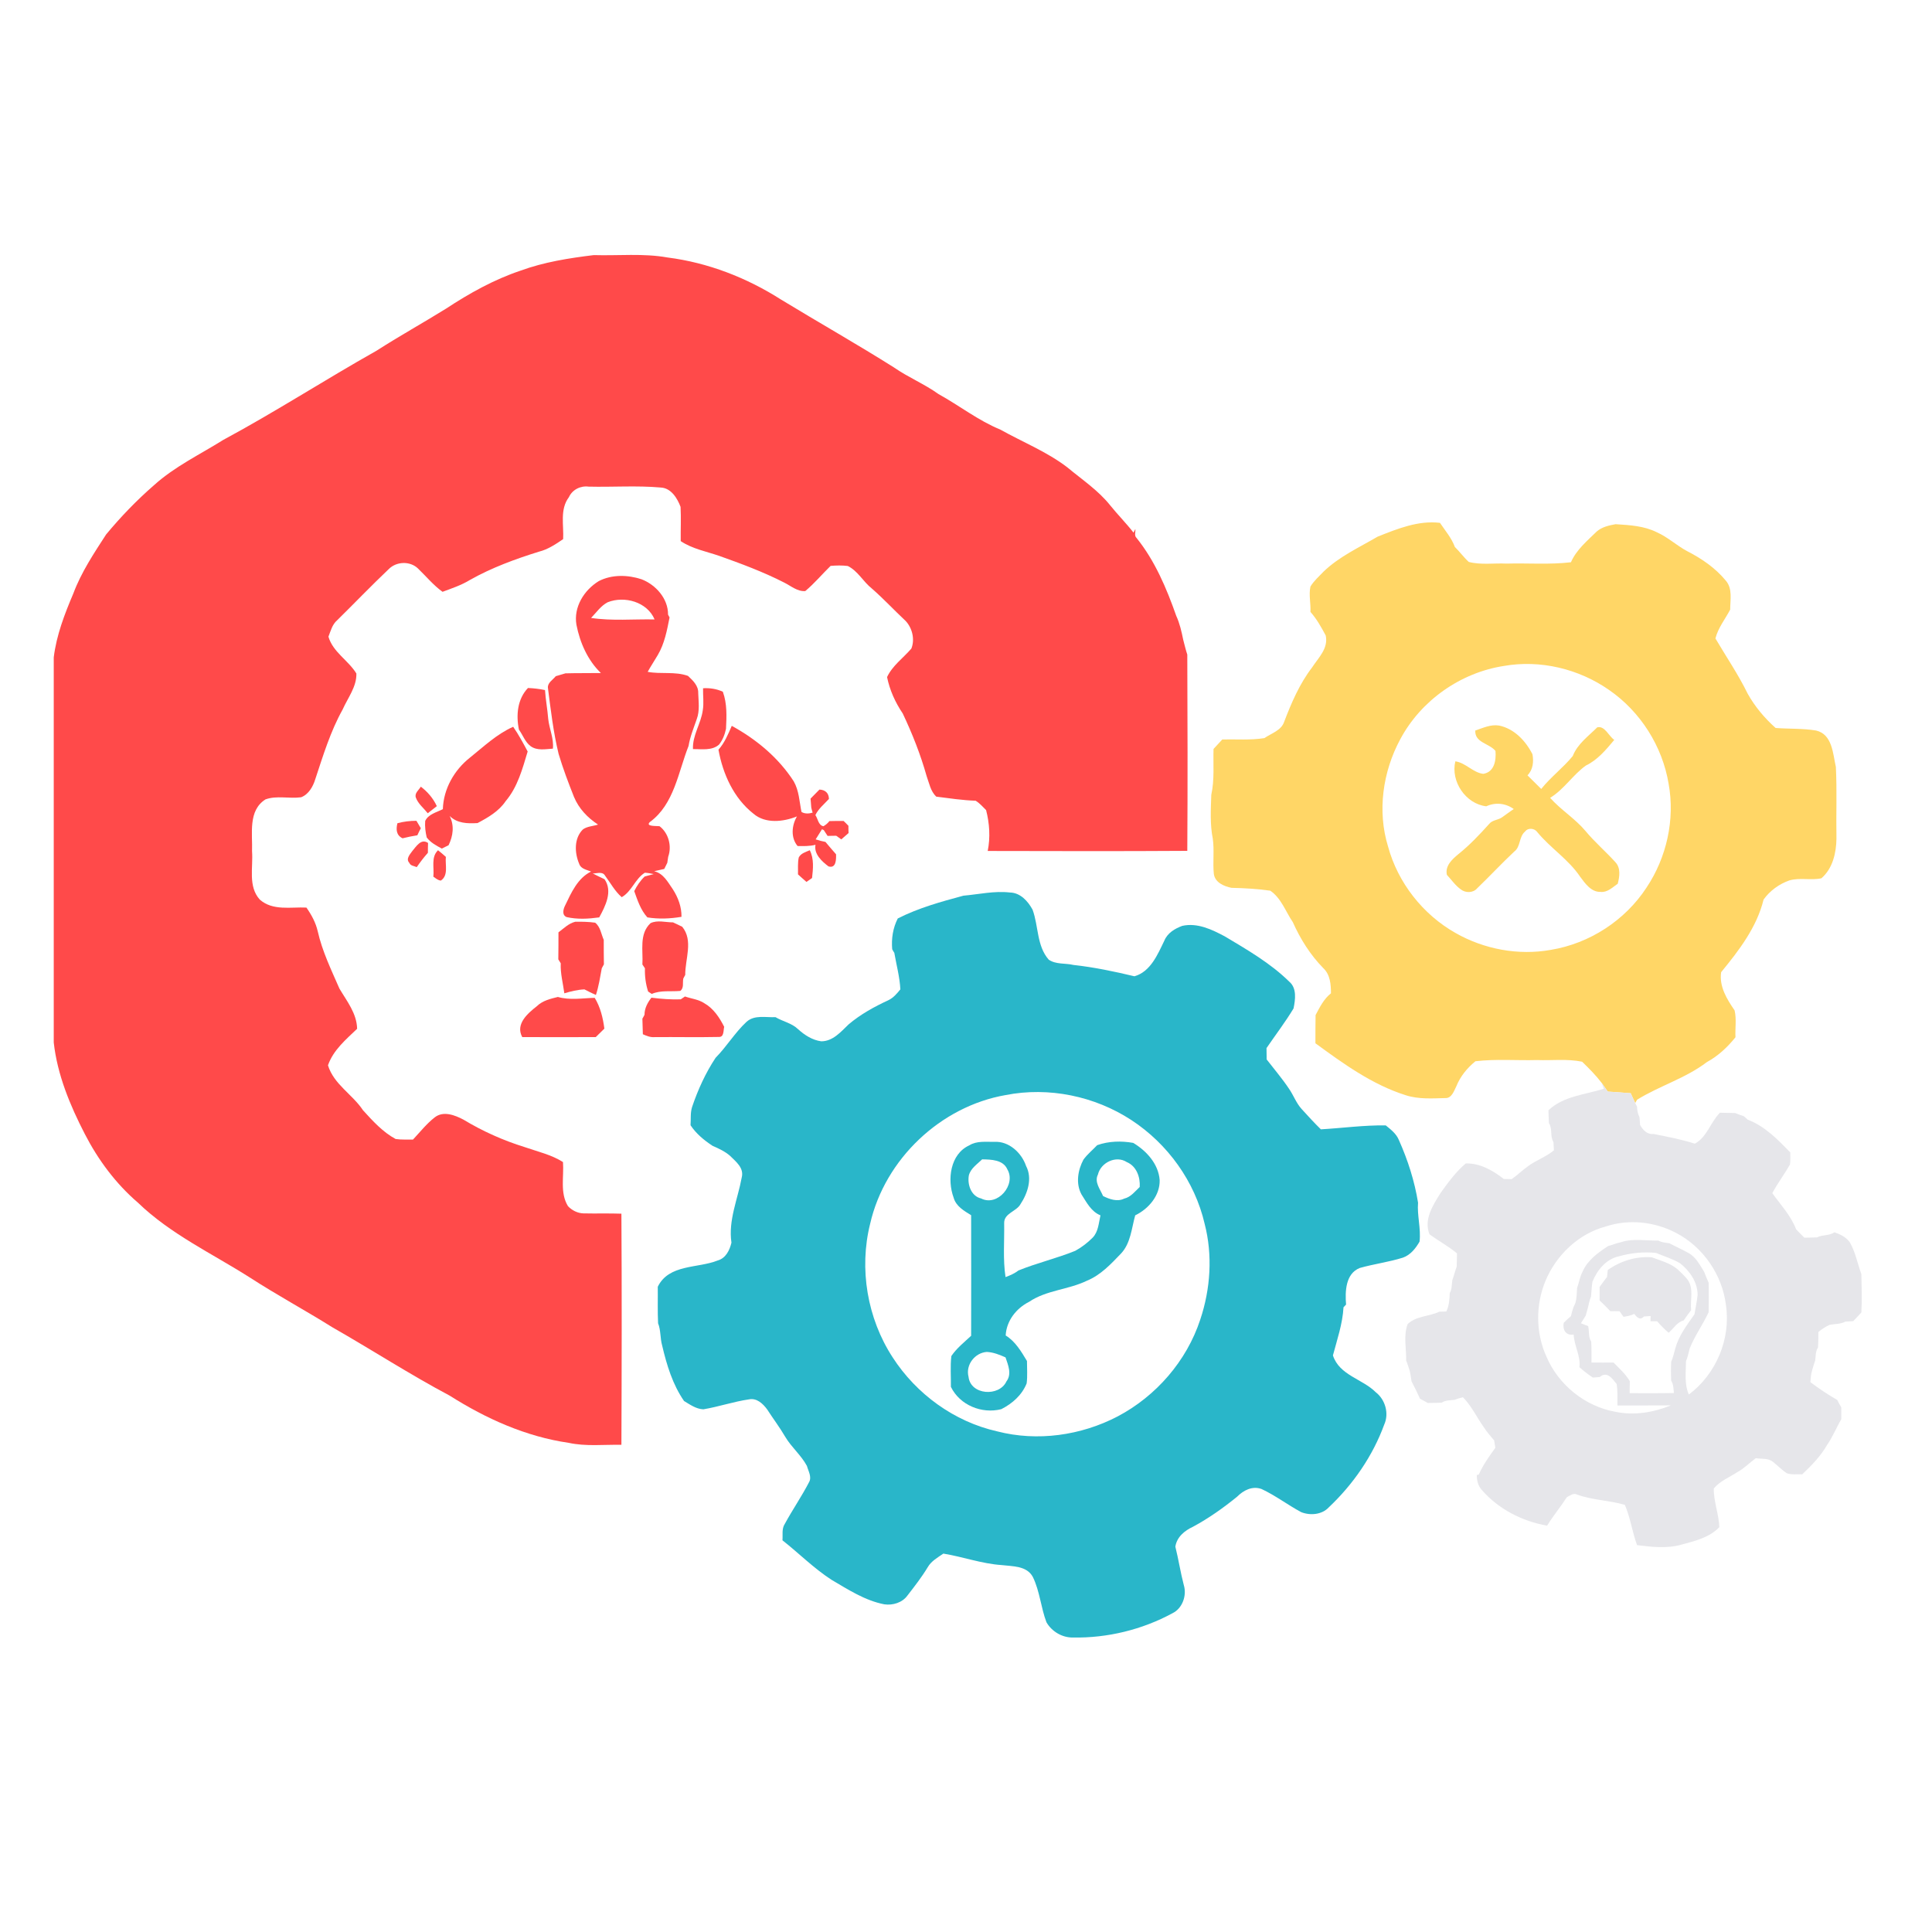 <?xml version="1.0" encoding="UTF-8"?>
<svg xmlns="http://www.w3.org/2000/svg" xmlns:xlink="http://www.w3.org/1999/xlink" width="50px" height="50px" viewBox="0 0 50 50" version="1.1">
<g id="surface1">
<path style=" stroke:none;fill-rule:nonzero;fill:rgb(100%,29.02%,29.02%);fill-opacity:1;" d="M 13.473 7.004 C 14.082 6.781 14.727 6.68 15.367 6.602 C 16.004 6.621 16.648 6.551 17.277 6.664 C 18.324 6.797 19.328 7.188 20.215 7.754 C 21.184 8.344 22.172 8.902 23.133 9.508 C 23.504 9.766 23.926 9.938 24.289 10.199 C 24.828 10.496 25.316 10.883 25.887 11.117 C 26.465 11.441 27.09 11.688 27.621 12.094 C 28.004 12.414 28.426 12.691 28.738 13.086 C 28.93 13.324 29.148 13.543 29.336 13.785 L 29.383 13.691 C 29.391 13.77 29.348 13.863 29.414 13.922 C 29.891 14.516 30.191 15.227 30.441 15.938 C 30.531 16.133 30.578 16.344 30.621 16.555 C 30.656 16.684 30.684 16.812 30.727 16.941 C 30.734 18.633 30.738 20.328 30.727 22.02 C 29.008 22.031 27.281 22.027 25.562 22.023 C 25.633 21.672 25.609 21.309 25.52 20.965 C 25.434 20.879 25.352 20.785 25.25 20.723 C 24.906 20.711 24.57 20.66 24.23 20.617 C 24.082 20.477 24.047 20.266 23.98 20.082 C 23.824 19.527 23.609 18.984 23.363 18.465 C 23.168 18.176 23.027 17.863 22.957 17.523 C 23.098 17.223 23.375 17.031 23.586 16.785 C 23.68 16.551 23.613 16.258 23.438 16.07 C 23.141 15.793 22.867 15.496 22.562 15.23 C 22.34 15.055 22.203 14.777 21.941 14.648 C 21.793 14.629 21.645 14.633 21.496 14.645 C 21.277 14.859 21.078 15.098 20.84 15.297 C 20.633 15.312 20.465 15.16 20.289 15.074 C 19.746 14.797 19.176 14.586 18.605 14.383 C 18.273 14.27 17.914 14.203 17.617 14.004 C 17.613 13.711 17.629 13.414 17.613 13.117 C 17.527 12.891 17.367 12.629 17.098 12.617 C 16.48 12.562 15.855 12.609 15.234 12.594 C 15.023 12.566 14.812 12.672 14.723 12.867 C 14.484 13.184 14.594 13.59 14.574 13.953 C 14.379 14.086 14.18 14.219 13.949 14.277 C 13.332 14.469 12.727 14.691 12.164 15.008 C 11.941 15.145 11.691 15.227 11.453 15.316 C 11.215 15.145 11.031 14.918 10.82 14.715 C 10.613 14.512 10.254 14.527 10.055 14.734 C 9.602 15.164 9.172 15.613 8.727 16.051 C 8.598 16.16 8.559 16.328 8.5 16.477 C 8.617 16.879 9.016 17.09 9.223 17.43 C 9.234 17.77 9 18.062 8.867 18.363 C 8.551 18.93 8.363 19.551 8.16 20.164 C 8.102 20.355 7.988 20.559 7.793 20.633 C 7.488 20.676 7.164 20.582 6.871 20.688 C 6.414 20.977 6.539 21.574 6.523 22.031 C 6.555 22.449 6.414 22.938 6.723 23.281 C 7.059 23.578 7.523 23.469 7.93 23.488 C 8.062 23.676 8.172 23.879 8.223 24.102 C 8.34 24.621 8.574 25.102 8.785 25.586 C 8.977 25.91 9.234 26.227 9.242 26.625 C 8.949 26.906 8.625 27.176 8.488 27.57 C 8.641 28.066 9.121 28.32 9.395 28.734 C 9.648 29.012 9.906 29.297 10.238 29.477 C 10.387 29.5 10.535 29.488 10.688 29.492 C 10.871 29.297 11.039 29.082 11.25 28.918 C 11.473 28.742 11.773 28.859 11.996 28.977 C 12.492 29.277 13.027 29.516 13.582 29.688 C 13.918 29.805 14.27 29.883 14.57 30.074 C 14.598 30.453 14.488 30.871 14.699 31.215 C 14.801 31.324 14.949 31.398 15.098 31.402 C 15.426 31.41 15.754 31.398 16.082 31.41 C 16.094 33.402 16.09 35.395 16.082 37.391 C 15.629 37.383 15.164 37.438 14.715 37.34 C 13.613 37.18 12.578 36.715 11.641 36.121 C 10.605 35.57 9.617 34.93 8.598 34.348 C 7.891 33.906 7.16 33.512 6.461 33.059 C 5.484 32.438 4.41 31.938 3.57 31.125 C 2.996 30.633 2.539 30.016 2.195 29.348 C 1.812 28.605 1.484 27.816 1.391 26.98 C 1.391 23.66 1.391 20.336 1.391 17.012 C 1.461 16.438 1.672 15.891 1.898 15.359 C 2.102 14.812 2.43 14.32 2.746 13.832 C 3.125 13.375 3.539 12.945 3.988 12.555 C 4.52 12.074 5.176 11.762 5.781 11.383 C 7.125 10.66 8.41 9.828 9.742 9.078 C 10.332 8.699 10.945 8.359 11.543 7.988 C 12.148 7.59 12.785 7.234 13.473 7.004 Z M 13.473 7.004 "/>
<path style=" stroke:none;fill-rule:nonzero;fill:rgb(100%,29.02%,29.02%);fill-opacity:1;" d="M 15.496 15.039 C 15.836 14.863 16.25 14.875 16.605 14.992 C 16.977 15.137 17.293 15.496 17.289 15.906 C 17.301 15.926 17.32 15.965 17.328 15.98 C 17.262 16.312 17.199 16.656 17.023 16.953 C 16.938 17.098 16.844 17.238 16.762 17.387 C 17.105 17.453 17.465 17.371 17.805 17.492 C 17.93 17.609 18.078 17.746 18.07 17.938 C 18.078 18.16 18.113 18.395 18.031 18.613 C 17.953 18.84 17.859 19.066 17.82 19.305 C 17.551 19.984 17.449 20.812 16.82 21.273 C 16.688 21.398 17.012 21.371 17.07 21.383 C 17.305 21.562 17.391 21.902 17.293 22.172 C 17.289 22.211 17.273 22.289 17.27 22.328 C 17.25 22.367 17.211 22.449 17.191 22.488 C 17.125 22.504 16.996 22.531 16.93 22.547 C 17.172 22.605 17.285 22.832 17.414 23.016 C 17.551 23.23 17.641 23.473 17.637 23.727 C 17.344 23.777 17.047 23.789 16.754 23.742 C 16.578 23.547 16.5 23.301 16.414 23.062 C 16.484 22.922 16.57 22.793 16.684 22.684 C 16.742 22.668 16.859 22.637 16.918 22.621 C 16.84 22.605 16.766 22.59 16.688 22.586 C 16.434 22.746 16.352 23.07 16.09 23.219 C 15.91 23.062 15.801 22.852 15.66 22.664 C 15.594 22.543 15.445 22.609 15.34 22.605 C 15.441 22.656 15.543 22.707 15.645 22.754 C 15.863 23.066 15.668 23.449 15.508 23.742 C 15.227 23.781 14.941 23.797 14.664 23.734 C 14.535 23.68 14.578 23.527 14.625 23.434 C 14.785 23.102 14.949 22.727 15.297 22.555 C 15.18 22.508 15.031 22.488 14.988 22.352 C 14.867 22.07 14.855 21.691 15.086 21.465 C 15.199 21.383 15.348 21.383 15.477 21.34 C 15.207 21.164 14.98 20.926 14.855 20.625 C 14.711 20.262 14.57 19.891 14.457 19.512 C 14.32 18.949 14.254 18.375 14.18 17.801 C 14.168 17.668 14.309 17.594 14.383 17.5 C 14.465 17.477 14.547 17.453 14.633 17.426 C 14.938 17.418 15.242 17.422 15.551 17.418 C 15.207 17.086 15.008 16.629 14.918 16.168 C 14.84 15.711 15.117 15.27 15.496 15.039 Z M 15.727 15.586 C 15.547 15.68 15.434 15.852 15.297 15.992 C 15.84 16.074 16.395 16.02 16.941 16.031 C 16.75 15.578 16.164 15.414 15.727 15.586 Z M 15.727 15.586 "/>
<path style=" stroke:none;fill-rule:nonzero;fill:rgb(100%,29.02%,29.02%);fill-opacity:1;" d="M 13.664 17.805 C 13.812 17.812 13.957 17.828 14.105 17.859 C 14.121 18.109 14.168 18.355 14.188 18.605 C 14.215 18.863 14.336 19.109 14.309 19.375 C 14.117 19.387 13.898 19.434 13.73 19.309 C 13.59 19.203 13.531 19.023 13.43 18.883 C 13.352 18.508 13.391 18.09 13.664 17.805 Z M 13.664 17.805 "/>
<path style=" stroke:none;fill-rule:nonzero;fill:rgb(100%,29.02%,29.02%);fill-opacity:1;" d="M 18.195 17.812 C 18.371 17.801 18.547 17.828 18.707 17.902 C 18.82 18.211 18.805 18.539 18.789 18.863 C 18.758 19.008 18.703 19.152 18.609 19.27 C 18.422 19.434 18.16 19.383 17.934 19.387 C 17.918 19.031 18.141 18.727 18.188 18.383 C 18.219 18.195 18.191 18.004 18.195 17.812 Z M 18.195 17.812 "/>
<path style=" stroke:none;fill-rule:nonzero;fill:rgb(100%,29.02%,29.02%);fill-opacity:1;" d="M 18.938 18.785 C 19.574 19.133 20.148 19.609 20.543 20.223 C 20.68 20.465 20.688 20.746 20.742 21.012 C 20.824 21.066 20.938 21.059 21.031 21.031 C 21.02 21 21.004 20.934 20.996 20.902 C 20.988 20.824 20.984 20.746 20.977 20.668 C 21.055 20.59 21.129 20.512 21.207 20.434 C 21.355 20.441 21.449 20.52 21.453 20.676 C 21.332 20.809 21.18 20.93 21.102 21.094 C 21.168 21.188 21.176 21.355 21.309 21.383 C 21.367 21.352 21.422 21.305 21.465 21.25 C 21.59 21.246 21.711 21.246 21.832 21.246 C 21.875 21.289 21.918 21.328 21.957 21.371 C 21.957 21.418 21.957 21.512 21.961 21.559 C 21.898 21.613 21.836 21.668 21.773 21.723 C 21.738 21.699 21.676 21.652 21.641 21.629 C 21.566 21.629 21.492 21.633 21.418 21.633 C 21.395 21.598 21.344 21.52 21.32 21.484 L 21.273 21.461 C 21.23 21.527 21.152 21.656 21.109 21.723 C 21.191 21.75 21.277 21.773 21.363 21.789 C 21.453 21.895 21.543 22.004 21.637 22.109 C 21.641 22.238 21.641 22.484 21.441 22.422 C 21.27 22.293 21.059 22.102 21.105 21.863 C 20.953 21.902 20.797 21.898 20.641 21.895 C 20.461 21.68 20.488 21.363 20.625 21.129 C 20.273 21.27 19.809 21.324 19.5 21.059 C 18.988 20.656 18.707 20.031 18.594 19.402 C 18.754 19.223 18.844 19 18.938 18.785 Z M 18.938 18.785 "/>
<path style=" stroke:none;fill-rule:nonzero;fill:rgb(100%,29.02%,29.02%);fill-opacity:1;" d="M 12.16 19.609 C 12.52 19.32 12.859 18.996 13.281 18.809 C 13.422 19.012 13.539 19.23 13.656 19.449 C 13.52 19.898 13.398 20.367 13.086 20.734 C 12.91 20.996 12.633 21.156 12.359 21.301 C 12.105 21.316 11.832 21.312 11.637 21.117 C 11.762 21.367 11.727 21.633 11.609 21.875 C 11.566 21.895 11.477 21.941 11.434 21.961 C 11.289 21.883 11.141 21.805 11.043 21.672 C 11.012 21.535 10.992 21.391 11.004 21.246 C 11.086 21.07 11.301 21.023 11.461 20.941 C 11.477 20.418 11.754 19.93 12.16 19.609 Z M 12.16 19.609 "/>
<path style=" stroke:none;fill-rule:nonzero;fill:rgb(100%,29.02%,29.02%);fill-opacity:1;" d="M 10.891 20.359 C 11.066 20.492 11.211 20.66 11.305 20.863 C 11.227 20.926 11.148 20.984 11.07 21.047 C 10.965 20.914 10.82 20.801 10.762 20.641 C 10.723 20.527 10.84 20.445 10.891 20.359 Z M 10.891 20.359 "/>
<path style=" stroke:none;fill-rule:nonzero;fill:rgb(100%,29.02%,29.02%);fill-opacity:1;" d="M 10.285 21.305 C 10.445 21.262 10.609 21.242 10.777 21.242 C 10.816 21.305 10.852 21.371 10.891 21.434 C 10.859 21.496 10.828 21.555 10.801 21.617 C 10.672 21.637 10.543 21.664 10.418 21.695 C 10.254 21.617 10.246 21.465 10.285 21.305 Z M 10.285 21.305 "/>
<path style=" stroke:none;fill-rule:nonzero;fill:rgb(100%,29.02%,29.02%);fill-opacity:1;" d="M 10.672 22.023 C 10.773 21.906 10.898 21.691 11.078 21.816 C 11.074 21.902 11.074 21.984 11.074 22.07 C 10.969 22.188 10.875 22.312 10.785 22.441 C 10.719 22.41 10.625 22.41 10.594 22.332 C 10.496 22.227 10.609 22.113 10.672 22.023 Z M 10.672 22.023 "/>
<path style=" stroke:none;fill-rule:nonzero;fill:rgb(100%,29.02%,29.02%);fill-opacity:1;" d="M 11.215 22.688 C 11.242 22.457 11.148 22.184 11.336 22.004 C 11.406 22.059 11.473 22.117 11.539 22.176 C 11.516 22.379 11.613 22.652 11.41 22.789 C 11.336 22.785 11.277 22.73 11.215 22.688 Z M 11.215 22.688 "/>
<path style=" stroke:none;fill-rule:nonzero;fill:rgb(100%,29.02%,29.02%);fill-opacity:1;" d="M 20.672 22.191 C 20.727 22.082 20.852 22.051 20.957 22.004 C 21.07 22.227 21.043 22.484 21.016 22.723 C 20.969 22.754 20.918 22.789 20.871 22.824 C 20.797 22.758 20.723 22.695 20.652 22.629 C 20.656 22.484 20.641 22.336 20.672 22.191 Z M 20.672 22.191 "/>
<path style=" stroke:none;fill-rule:nonzero;fill:rgb(100%,29.02%,29.02%);fill-opacity:1;" d="M 16.625 24.961 C 16.648 24.602 16.535 24.172 16.836 23.891 C 17.012 23.805 17.227 23.871 17.418 23.871 C 17.496 23.91 17.574 23.945 17.656 23.984 C 17.949 24.344 17.73 24.816 17.734 25.23 C 17.719 25.254 17.695 25.301 17.684 25.324 C 17.66 25.43 17.707 25.57 17.605 25.645 C 17.359 25.668 17.102 25.621 16.867 25.723 C 16.844 25.707 16.797 25.676 16.773 25.66 C 16.711 25.465 16.684 25.266 16.691 25.059 C 16.676 25.035 16.641 24.984 16.625 24.961 Z M 16.625 24.961 "/>
<path style=" stroke:none;fill-rule:nonzero;fill:rgb(100%,29.02%,29.02%);fill-opacity:1;" d="M 14.453 24.129 C 14.59 24.027 14.715 23.898 14.887 23.855 C 15.059 23.852 15.23 23.855 15.402 23.879 C 15.539 23.984 15.559 24.176 15.625 24.324 C 15.625 24.535 15.625 24.746 15.629 24.957 C 15.617 24.984 15.586 25.031 15.574 25.059 C 15.531 25.289 15.496 25.523 15.422 25.75 C 15.324 25.707 15.223 25.656 15.125 25.605 C 14.949 25.613 14.773 25.656 14.605 25.707 C 14.57 25.445 14.5 25.191 14.512 24.93 C 14.496 24.902 14.465 24.855 14.449 24.828 C 14.453 24.594 14.453 24.363 14.453 24.129 Z M 14.453 24.129 "/>
<path style=" stroke:none;fill-rule:nonzero;fill:rgb(100%,29.02%,29.02%);fill-opacity:1;" d="M 16.859 25.82 C 17.109 25.852 17.363 25.871 17.617 25.863 C 17.645 25.844 17.699 25.809 17.727 25.789 C 17.895 25.848 18.078 25.863 18.23 25.965 C 18.469 26.102 18.621 26.336 18.742 26.574 C 18.719 26.66 18.742 26.84 18.609 26.836 C 18.059 26.848 17.504 26.836 16.949 26.84 C 16.836 26.852 16.734 26.809 16.637 26.766 C 16.633 26.629 16.629 26.496 16.625 26.363 C 16.641 26.336 16.668 26.289 16.68 26.262 C 16.68 26.094 16.758 25.949 16.859 25.82 Z M 16.859 25.82 "/>
<path style=" stroke:none;fill-rule:nonzero;fill:rgb(100%,29.02%,29.02%);fill-opacity:1;" d="M 13.895 26.039 C 14.043 25.895 14.246 25.848 14.438 25.801 C 14.75 25.891 15.074 25.832 15.391 25.824 C 15.539 26.066 15.605 26.344 15.641 26.621 C 15.566 26.695 15.492 26.766 15.418 26.84 C 14.785 26.84 14.152 26.844 13.516 26.84 C 13.332 26.504 13.656 26.227 13.895 26.039 Z M 13.895 26.039 "/>
<path style=" stroke:none;fill-rule:nonzero;fill:rgb(100%,83.922%,40%);fill-opacity:1;" d="M 35.656 13.887 C 36.168 13.684 36.703 13.465 37.266 13.531 C 37.402 13.734 37.566 13.922 37.652 14.156 C 37.777 14.277 37.883 14.426 38.012 14.543 C 38.332 14.625 38.664 14.57 38.988 14.586 C 39.543 14.57 40.102 14.617 40.656 14.551 C 40.797 14.227 41.074 14 41.32 13.758 C 41.457 13.637 41.637 13.598 41.812 13.566 C 42.176 13.59 42.551 13.609 42.883 13.777 C 43.164 13.902 43.391 14.117 43.66 14.262 C 44.035 14.453 44.395 14.699 44.664 15.027 C 44.844 15.234 44.777 15.527 44.777 15.777 C 44.648 16.023 44.465 16.246 44.395 16.523 C 44.676 17 44.988 17.457 45.23 17.953 C 45.418 18.289 45.668 18.586 45.953 18.84 C 46.301 18.867 46.656 18.848 47 18.906 C 47.422 19.004 47.434 19.504 47.512 19.848 C 47.543 20.465 47.516 21.086 47.527 21.703 C 47.523 22.07 47.43 22.48 47.137 22.73 C 46.867 22.789 46.578 22.707 46.309 22.785 C 46.043 22.879 45.805 23.051 45.641 23.281 C 45.465 24 45.004 24.598 44.543 25.16 C 44.488 25.527 44.691 25.859 44.891 26.148 C 44.945 26.375 44.902 26.613 44.914 26.844 C 44.707 27.102 44.465 27.328 44.172 27.488 C 43.625 27.906 42.945 28.102 42.367 28.461 C 42.355 28.484 42.332 28.527 42.32 28.547 C 42.277 28.465 42.242 28.375 42.203 28.293 C 42.004 28.277 41.805 28.262 41.609 28.25 C 41.555 28.172 41.504 28.098 41.453 28.027 C 41.301 27.828 41.121 27.648 40.945 27.477 C 40.562 27.398 40.168 27.449 39.781 27.434 C 39.246 27.449 38.711 27.402 38.184 27.465 C 37.969 27.641 37.793 27.855 37.688 28.117 C 37.629 28.234 37.57 28.422 37.41 28.418 C 37.066 28.426 36.715 28.453 36.379 28.344 C 35.512 28.07 34.77 27.531 34.043 27 C 34.043 26.754 34.043 26.512 34.047 26.27 C 34.156 26.066 34.258 25.855 34.445 25.707 C 34.445 25.477 34.426 25.223 34.246 25.055 C 33.91 24.711 33.652 24.301 33.457 23.863 C 33.27 23.59 33.16 23.246 32.875 23.051 C 32.539 23.004 32.207 22.984 31.871 22.977 C 31.676 22.938 31.445 22.84 31.414 22.617 C 31.383 22.312 31.43 22.008 31.387 21.707 C 31.312 21.332 31.336 20.949 31.348 20.57 C 31.434 20.18 31.395 19.781 31.406 19.383 C 31.484 19.301 31.559 19.219 31.633 19.137 C 31.996 19.129 32.363 19.16 32.723 19.102 C 32.902 18.977 33.16 18.906 33.234 18.68 C 33.422 18.188 33.633 17.695 33.957 17.273 C 34.121 17.02 34.383 16.781 34.309 16.445 C 34.195 16.234 34.078 16.02 33.914 15.836 C 33.926 15.617 33.867 15.395 33.914 15.18 C 34.004 15.031 34.137 14.918 34.254 14.793 C 34.66 14.402 35.176 14.168 35.656 13.887 Z M 38.926 17.234 C 37.797 17.406 36.773 18.129 36.238 19.133 C 35.785 19.973 35.641 20.992 35.922 21.906 C 36.176 22.844 36.824 23.668 37.668 24.145 C 38.406 24.566 39.297 24.734 40.137 24.582 C 41.137 24.418 42.059 23.82 42.613 22.969 C 43.133 22.191 43.352 21.207 43.184 20.285 C 43.023 19.312 42.453 18.414 41.641 17.855 C 40.859 17.309 39.863 17.07 38.926 17.234 Z M 38.926 17.234 "/>
<path style=" stroke:none;fill-rule:nonzero;fill:rgb(100%,83.922%,40%);fill-opacity:1;" d="M 38.18 18.906 C 38.379 18.84 38.578 18.742 38.797 18.777 C 39.188 18.859 39.484 19.172 39.66 19.52 C 39.695 19.711 39.676 19.918 39.531 20.066 C 39.648 20.184 39.77 20.301 39.887 20.418 C 40.133 20.109 40.453 19.871 40.703 19.566 C 40.824 19.254 41.105 19.055 41.336 18.824 C 41.531 18.773 41.633 19.051 41.777 19.148 C 41.566 19.402 41.344 19.668 41.043 19.812 C 40.703 20.055 40.477 20.43 40.117 20.648 C 40.395 20.961 40.758 21.18 41.031 21.504 C 41.27 21.793 41.555 22.035 41.809 22.316 C 41.949 22.469 41.914 22.688 41.867 22.871 C 41.73 22.965 41.598 23.102 41.422 23.082 C 41.18 23.09 41.023 22.863 40.895 22.691 C 40.594 22.242 40.125 21.949 39.785 21.535 C 39.715 21.434 39.547 21.414 39.469 21.52 C 39.305 21.656 39.359 21.914 39.188 22.039 C 38.859 22.348 38.555 22.676 38.23 22.988 C 38.125 23.113 37.93 23.113 37.809 23.02 C 37.664 22.918 37.566 22.77 37.445 22.641 C 37.395 22.41 37.578 22.242 37.738 22.109 C 38.031 21.875 38.289 21.602 38.539 21.324 C 38.625 21.215 38.777 21.227 38.883 21.145 C 38.98 21.078 39.074 21.004 39.176 20.938 C 38.965 20.785 38.699 20.758 38.465 20.867 C 37.93 20.805 37.539 20.223 37.664 19.703 C 37.934 19.742 38.121 19.996 38.387 20.027 C 38.676 19.98 38.723 19.676 38.703 19.434 C 38.539 19.234 38.164 19.223 38.18 18.906 Z M 38.18 18.906 "/>
<path style=" stroke:none;fill-rule:nonzero;fill:rgb(16.078%,71.373%,78.824%);fill-opacity:1;" d="M 24.934 23.18 C 25.336 23.145 25.734 23.051 26.137 23.098 C 26.406 23.102 26.605 23.324 26.723 23.543 C 26.879 23.965 26.828 24.48 27.141 24.836 C 27.328 24.965 27.57 24.922 27.781 24.973 C 28.312 25.031 28.836 25.141 29.359 25.266 C 29.777 25.148 29.961 24.699 30.133 24.344 C 30.215 24.145 30.406 24.031 30.598 23.961 C 30.988 23.875 31.363 24.055 31.699 24.234 C 32.281 24.582 32.879 24.926 33.367 25.406 C 33.566 25.574 33.523 25.871 33.477 26.098 C 33.266 26.449 33.012 26.781 32.777 27.125 C 32.777 27.223 32.781 27.32 32.781 27.418 C 32.977 27.672 33.188 27.918 33.367 28.188 C 33.48 28.355 33.547 28.547 33.684 28.699 C 33.848 28.879 34.012 29.059 34.184 29.227 C 34.742 29.195 35.297 29.117 35.863 29.125 C 35.992 29.23 36.137 29.34 36.203 29.504 C 36.434 30.02 36.609 30.566 36.699 31.125 C 36.672 31.461 36.777 31.793 36.738 32.133 C 36.637 32.309 36.504 32.477 36.309 32.547 C 35.938 32.664 35.555 32.711 35.188 32.816 C 34.82 32.965 34.809 33.426 34.836 33.762 C 34.82 33.777 34.785 33.816 34.77 33.832 C 34.746 34.258 34.605 34.668 34.496 35.078 C 34.664 35.594 35.258 35.684 35.605 36.031 C 35.852 36.223 35.953 36.582 35.824 36.867 C 35.527 37.68 35.02 38.414 34.391 39.008 C 34.211 39.203 33.906 39.227 33.672 39.133 C 33.324 38.945 33.008 38.703 32.648 38.535 C 32.406 38.449 32.18 38.57 32.012 38.738 C 31.656 39.027 31.281 39.293 30.875 39.512 C 30.656 39.613 30.457 39.777 30.418 40.027 C 30.5 40.355 30.551 40.695 30.637 41.023 C 30.719 41.289 30.602 41.625 30.344 41.75 C 29.559 42.176 28.66 42.395 27.766 42.379 C 27.488 42.383 27.219 42.223 27.082 41.984 C 26.938 41.605 26.91 41.18 26.73 40.812 C 26.574 40.52 26.211 40.539 25.922 40.504 C 25.406 40.469 24.918 40.289 24.414 40.207 C 24.266 40.309 24.098 40.402 24.008 40.562 C 23.852 40.82 23.668 41.055 23.484 41.293 C 23.352 41.477 23.105 41.551 22.887 41.52 C 22.383 41.422 21.949 41.137 21.516 40.883 C 21.059 40.586 20.676 40.199 20.25 39.863 C 20.262 39.723 20.227 39.566 20.309 39.441 C 20.508 39.074 20.746 38.73 20.938 38.359 C 21.016 38.223 20.918 38.07 20.883 37.938 C 20.734 37.66 20.484 37.457 20.324 37.188 C 20.18 36.941 20.008 36.715 19.855 36.477 C 19.746 36.328 19.586 36.176 19.387 36.215 C 18.988 36.273 18.602 36.406 18.203 36.473 C 18.016 36.465 17.859 36.352 17.703 36.258 C 17.406 35.828 17.254 35.324 17.137 34.824 C 17.082 34.633 17.105 34.43 17.031 34.246 C 17.016 33.934 17.027 33.617 17.023 33.301 C 17.312 32.711 18.059 32.828 18.574 32.621 C 18.785 32.562 18.883 32.355 18.93 32.16 C 18.844 31.582 19.094 31.031 19.195 30.477 C 19.262 30.227 19.047 30.066 18.895 29.914 C 18.762 29.797 18.598 29.723 18.438 29.652 C 18.219 29.508 18.016 29.34 17.871 29.121 C 17.883 28.965 17.863 28.805 17.91 28.652 C 18.062 28.203 18.258 27.77 18.52 27.375 C 18.809 27.082 19.02 26.723 19.32 26.445 C 19.527 26.258 19.82 26.336 20.07 26.324 C 20.262 26.438 20.492 26.477 20.656 26.637 C 20.824 26.789 21.023 26.918 21.254 26.949 C 21.555 26.949 21.762 26.703 21.961 26.512 C 22.27 26.25 22.625 26.055 22.988 25.887 C 23.121 25.824 23.211 25.715 23.301 25.605 C 23.285 25.285 23.199 24.973 23.145 24.66 C 23.129 24.637 23.102 24.59 23.09 24.566 C 23.066 24.289 23.109 24.016 23.234 23.77 C 23.773 23.496 24.355 23.336 24.934 23.18 Z M 26.027 28.34 C 24.34 28.633 22.902 30 22.52 31.668 C 22.227 32.836 22.445 34.121 23.102 35.129 C 23.715 36.078 24.695 36.793 25.805 37.043 C 26.844 37.312 27.977 37.152 28.926 36.656 C 29.918 36.133 30.711 35.223 31.062 34.152 C 31.328 33.359 31.387 32.484 31.176 31.672 C 30.922 30.574 30.219 29.602 29.281 28.988 C 28.332 28.367 27.141 28.121 26.027 28.34 Z M 26.027 28.34 "/>
<path style=" stroke:none;fill-rule:nonzero;fill:rgb(16.078%,71.373%,78.824%);fill-opacity:1;" d="M 25.086 29.641 C 25.281 29.52 25.516 29.555 25.73 29.551 C 26.109 29.527 26.438 29.832 26.555 30.176 C 26.723 30.496 26.598 30.879 26.41 31.164 C 26.305 31.355 25.98 31.398 25.988 31.656 C 25.996 32.121 25.953 32.59 26.023 33.051 C 26.141 33.008 26.258 32.957 26.359 32.879 C 26.84 32.684 27.348 32.566 27.828 32.371 C 27.992 32.281 28.145 32.164 28.277 32.031 C 28.426 31.879 28.434 31.652 28.48 31.453 C 28.238 31.355 28.121 31.117 27.988 30.91 C 27.836 30.629 27.895 30.281 28.039 30.012 C 28.141 29.871 28.277 29.762 28.395 29.637 C 28.691 29.531 29.02 29.523 29.328 29.578 C 29.672 29.785 29.98 30.121 30.012 30.539 C 30.023 30.938 29.727 31.285 29.379 31.453 C 29.285 31.789 29.262 32.176 29.012 32.441 C 28.75 32.715 28.484 33 28.129 33.145 C 27.648 33.379 27.082 33.387 26.633 33.691 C 26.301 33.859 26.047 34.18 26.027 34.562 C 26.277 34.715 26.43 34.977 26.578 35.223 C 26.578 35.414 26.594 35.609 26.57 35.801 C 26.449 36.105 26.199 36.324 25.914 36.469 C 25.41 36.598 24.84 36.367 24.609 35.891 C 24.613 35.625 24.59 35.359 24.621 35.094 C 24.758 34.891 24.957 34.734 25.133 34.57 C 25.137 33.531 25.133 32.488 25.133 31.449 C 24.949 31.336 24.742 31.219 24.68 30.996 C 24.508 30.531 24.59 29.867 25.086 29.641 Z M 25.418 30.004 C 25.289 30.129 25.121 30.238 25.074 30.418 C 25.031 30.656 25.133 30.957 25.391 31.016 C 25.816 31.234 26.305 30.66 26.07 30.262 C 25.961 30.012 25.648 30.008 25.418 30.004 Z M 28.414 30.398 C 28.316 30.59 28.473 30.777 28.547 30.953 C 28.711 31.035 28.914 31.109 29.094 31.02 C 29.266 30.98 29.375 30.832 29.496 30.719 C 29.512 30.465 29.414 30.18 29.16 30.074 C 28.883 29.895 28.488 30.086 28.414 30.398 Z M 25.066 35.633 C 25.117 36.105 25.859 36.156 26.047 35.75 C 26.191 35.559 26.09 35.328 26.023 35.129 C 25.871 35.062 25.711 34.996 25.539 34.988 C 25.23 35.008 24.984 35.324 25.066 35.633 Z M 25.066 35.633 "/>
<path style=" stroke:none;fill-rule:nonzero;fill:rgb(90.196%,90.196%,91.765%);fill-opacity:1;" d="M 41.453 28.027 C 41.504 28.098 41.555 28.172 41.609 28.25 C 41.805 28.262 42.004 28.277 42.203 28.293 C 42.242 28.375 42.277 28.465 42.32 28.547 C 42.332 28.57 42.355 28.617 42.367 28.641 C 42.367 28.734 42.387 28.828 42.43 28.914 C 42.434 28.977 42.441 29.043 42.445 29.113 C 42.523 29.25 42.625 29.363 42.797 29.348 C 43.156 29.418 43.516 29.488 43.863 29.598 C 44.18 29.426 44.266 29.043 44.512 28.797 C 44.641 28.801 44.773 28.801 44.906 28.805 C 44.977 28.836 45.055 28.863 45.129 28.887 C 45.156 28.91 45.207 28.953 45.23 28.977 C 45.676 29.145 46.008 29.492 46.332 29.824 C 46.332 29.926 46.34 30.035 46.324 30.137 C 46.18 30.391 46.004 30.621 45.867 30.879 C 46.086 31.184 46.348 31.461 46.484 31.816 C 46.555 31.887 46.625 31.961 46.695 32.031 C 46.805 32.031 46.914 32.027 47.027 32.023 C 47.164 31.949 47.34 31.988 47.473 31.891 C 47.621 31.941 47.773 32.012 47.871 32.148 C 48.02 32.402 48.07 32.699 48.172 32.973 C 48.18 33.305 48.191 33.637 48.172 33.965 C 48.105 34.043 48.031 34.117 47.961 34.191 C 47.891 34.195 47.824 34.199 47.758 34.203 C 47.633 34.27 47.488 34.262 47.355 34.285 C 47.246 34.332 47.148 34.398 47.059 34.473 C 47.059 34.605 47.059 34.738 47.051 34.871 C 46.984 34.973 46.992 35.094 46.977 35.207 C 46.945 35.293 46.922 35.383 46.895 35.473 C 46.867 35.57 46.859 35.668 46.852 35.77 C 47.074 35.934 47.305 36.094 47.547 36.23 C 47.582 36.297 47.613 36.359 47.652 36.422 C 47.652 36.527 47.652 36.629 47.652 36.73 C 47.523 36.949 47.43 37.188 47.285 37.395 C 47.117 37.688 46.883 37.926 46.641 38.156 C 46.512 38.148 46.375 38.172 46.246 38.129 C 46.113 38.043 46.004 37.926 45.883 37.832 C 45.758 37.73 45.586 37.762 45.438 37.738 C 45.277 37.859 45.137 38.004 44.957 38.102 C 44.754 38.234 44.512 38.328 44.352 38.523 C 44.348 38.859 44.484 39.184 44.496 39.523 C 44.238 39.793 43.867 39.879 43.523 39.973 C 43.145 40.082 42.75 40.035 42.367 39.988 C 42.242 39.648 42.195 39.281 42.051 38.945 C 41.645 38.828 41.215 38.824 40.816 38.68 C 40.719 38.629 40.633 38.707 40.551 38.746 C 40.387 39 40.195 39.23 40.039 39.484 C 39.395 39.371 38.777 39.055 38.348 38.559 C 38.25 38.453 38.219 38.312 38.219 38.172 L 38.27 38.164 C 38.379 37.914 38.539 37.691 38.699 37.469 C 38.688 37.402 38.68 37.34 38.668 37.277 C 38.574 37.168 38.48 37.059 38.402 36.938 C 38.355 36.871 38.312 36.805 38.27 36.738 C 38.145 36.535 38.027 36.328 37.859 36.16 C 37.789 36.18 37.715 36.199 37.648 36.227 C 37.531 36.242 37.41 36.234 37.312 36.301 C 37.191 36.305 37.07 36.309 36.949 36.309 C 36.883 36.27 36.816 36.234 36.75 36.199 C 36.68 36.047 36.609 35.895 36.531 35.75 C 36.516 35.656 36.504 35.566 36.484 35.477 C 36.453 35.387 36.426 35.293 36.391 35.211 C 36.398 34.895 36.316 34.57 36.43 34.266 C 36.66 34.051 36.984 34.074 37.254 33.945 C 37.297 33.945 37.387 33.945 37.43 33.941 C 37.504 33.793 37.512 33.629 37.52 33.465 C 37.578 33.363 37.57 33.238 37.586 33.129 C 37.629 33.016 37.656 32.895 37.699 32.781 C 37.703 32.664 37.703 32.551 37.707 32.438 C 37.484 32.25 37.227 32.113 36.996 31.945 C 36.84 31.562 37.086 31.188 37.281 30.875 C 37.477 30.602 37.676 30.328 37.934 30.109 C 38.305 30.102 38.633 30.289 38.918 30.512 C 38.969 30.512 39.07 30.516 39.121 30.516 C 39.27 30.414 39.398 30.285 39.547 30.18 C 39.758 30.023 40.012 29.941 40.215 29.77 C 40.211 29.715 40.207 29.609 40.203 29.555 C 40.109 29.406 40.184 29.215 40.086 29.066 C 40.078 28.957 40.078 28.848 40.074 28.734 C 40.465 28.363 41.02 28.332 41.508 28.176 C 41.492 28.137 41.465 28.062 41.453 28.027 Z M 41.555 31.742 C 40.852 31.93 40.281 32.477 40 33.141 C 39.738 33.766 39.742 34.496 40.023 35.113 C 40.336 35.844 41.027 36.402 41.816 36.539 C 42.293 36.637 42.793 36.555 43.242 36.371 C 42.781 36.375 42.32 36.371 41.859 36.375 C 41.859 36.188 41.867 36.004 41.84 35.82 C 41.73 35.684 41.594 35.473 41.402 35.637 C 41.355 35.641 41.27 35.648 41.223 35.652 C 41.102 35.57 40.984 35.48 40.875 35.383 C 40.91 35.086 40.738 34.828 40.727 34.539 C 40.523 34.57 40.434 34.414 40.469 34.234 C 40.527 34.176 40.59 34.117 40.656 34.062 C 40.672 33.984 40.695 33.91 40.719 33.836 C 40.73 33.809 40.758 33.75 40.77 33.723 C 40.809 33.594 40.805 33.461 40.816 33.328 C 40.867 33.188 40.887 33.035 40.961 32.902 C 41.09 32.609 41.359 32.418 41.621 32.246 C 41.691 32.227 41.762 32.207 41.828 32.18 C 41.859 32.172 41.922 32.156 41.953 32.148 C 42.262 32.043 42.598 32.113 42.918 32.105 C 43.004 32.156 43.105 32.16 43.203 32.176 C 43.367 32.262 43.535 32.336 43.695 32.426 C 43.891 32.531 43.992 32.738 44.105 32.918 C 44.141 33.012 44.176 33.105 44.219 33.195 C 44.227 33.449 44.223 33.707 44.219 33.961 C 44.07 34.281 43.863 34.566 43.73 34.895 C 43.703 35.008 43.676 35.121 43.633 35.23 C 43.633 35.516 43.586 35.816 43.707 36.09 C 44.41 35.566 44.797 34.652 44.668 33.781 C 44.574 32.992 44.074 32.266 43.367 31.902 C 42.816 31.617 42.152 31.543 41.555 31.742 Z M 41.887 32.516 C 41.559 32.59 41.328 32.879 41.211 33.176 C 41.191 33.301 41.188 33.43 41.176 33.555 C 41.137 33.641 41.121 33.738 41.098 33.832 C 41.078 33.902 41.059 33.973 41.039 34.047 C 40.996 34.113 40.957 34.18 40.914 34.246 C 40.961 34.266 41.055 34.301 41.102 34.32 C 41.133 34.453 41.102 34.602 41.18 34.719 C 41.191 34.902 41.188 35.082 41.188 35.262 C 41.379 35.266 41.566 35.262 41.758 35.262 C 41.906 35.414 42.07 35.559 42.18 35.746 C 42.176 35.848 42.176 35.953 42.176 36.055 C 42.559 36.055 42.941 36.059 43.32 36.051 C 43.309 35.941 43.312 35.828 43.25 35.734 C 43.242 35.57 43.242 35.406 43.25 35.242 C 43.301 35.133 43.32 35.016 43.355 34.902 C 43.445 34.57 43.656 34.293 43.852 34.016 C 43.879 33.848 43.918 33.68 43.934 33.512 C 43.934 33.18 43.727 32.887 43.477 32.691 C 43.281 32.578 43.066 32.512 42.859 32.426 C 42.535 32.391 42.203 32.426 41.887 32.516 Z M 41.887 32.516 "/>
<path style=" stroke:none;fill-rule:nonzero;fill:rgb(90.196%,90.196%,91.765%);fill-opacity:1;" d="M 41.609 32.867 C 41.941 32.633 42.34 32.508 42.75 32.539 C 42.977 32.625 43.223 32.688 43.414 32.848 C 43.504 32.93 43.59 33.016 43.668 33.109 C 43.844 33.336 43.738 33.641 43.766 33.906 C 43.699 33.992 43.637 34.082 43.574 34.172 C 43.402 34.215 43.312 34.383 43.184 34.492 C 43.078 34.402 42.98 34.301 42.887 34.195 C 42.844 34.195 42.758 34.195 42.715 34.195 C 42.715 34.164 42.715 34.094 42.719 34.059 C 42.66 34.062 42.605 34.066 42.547 34.07 C 42.438 34.184 42.363 34.086 42.293 34.004 C 42.207 34.047 42.109 34.066 42.016 34.078 C 41.988 34.043 41.938 33.969 41.914 33.934 C 41.832 33.934 41.754 33.93 41.676 33.934 C 41.586 33.836 41.492 33.746 41.398 33.656 C 41.398 33.539 41.398 33.422 41.398 33.305 C 41.461 33.219 41.523 33.133 41.59 33.047 C 41.594 33.004 41.605 32.91 41.609 32.867 Z M 41.609 32.867 "/>
</g>
</svg>
